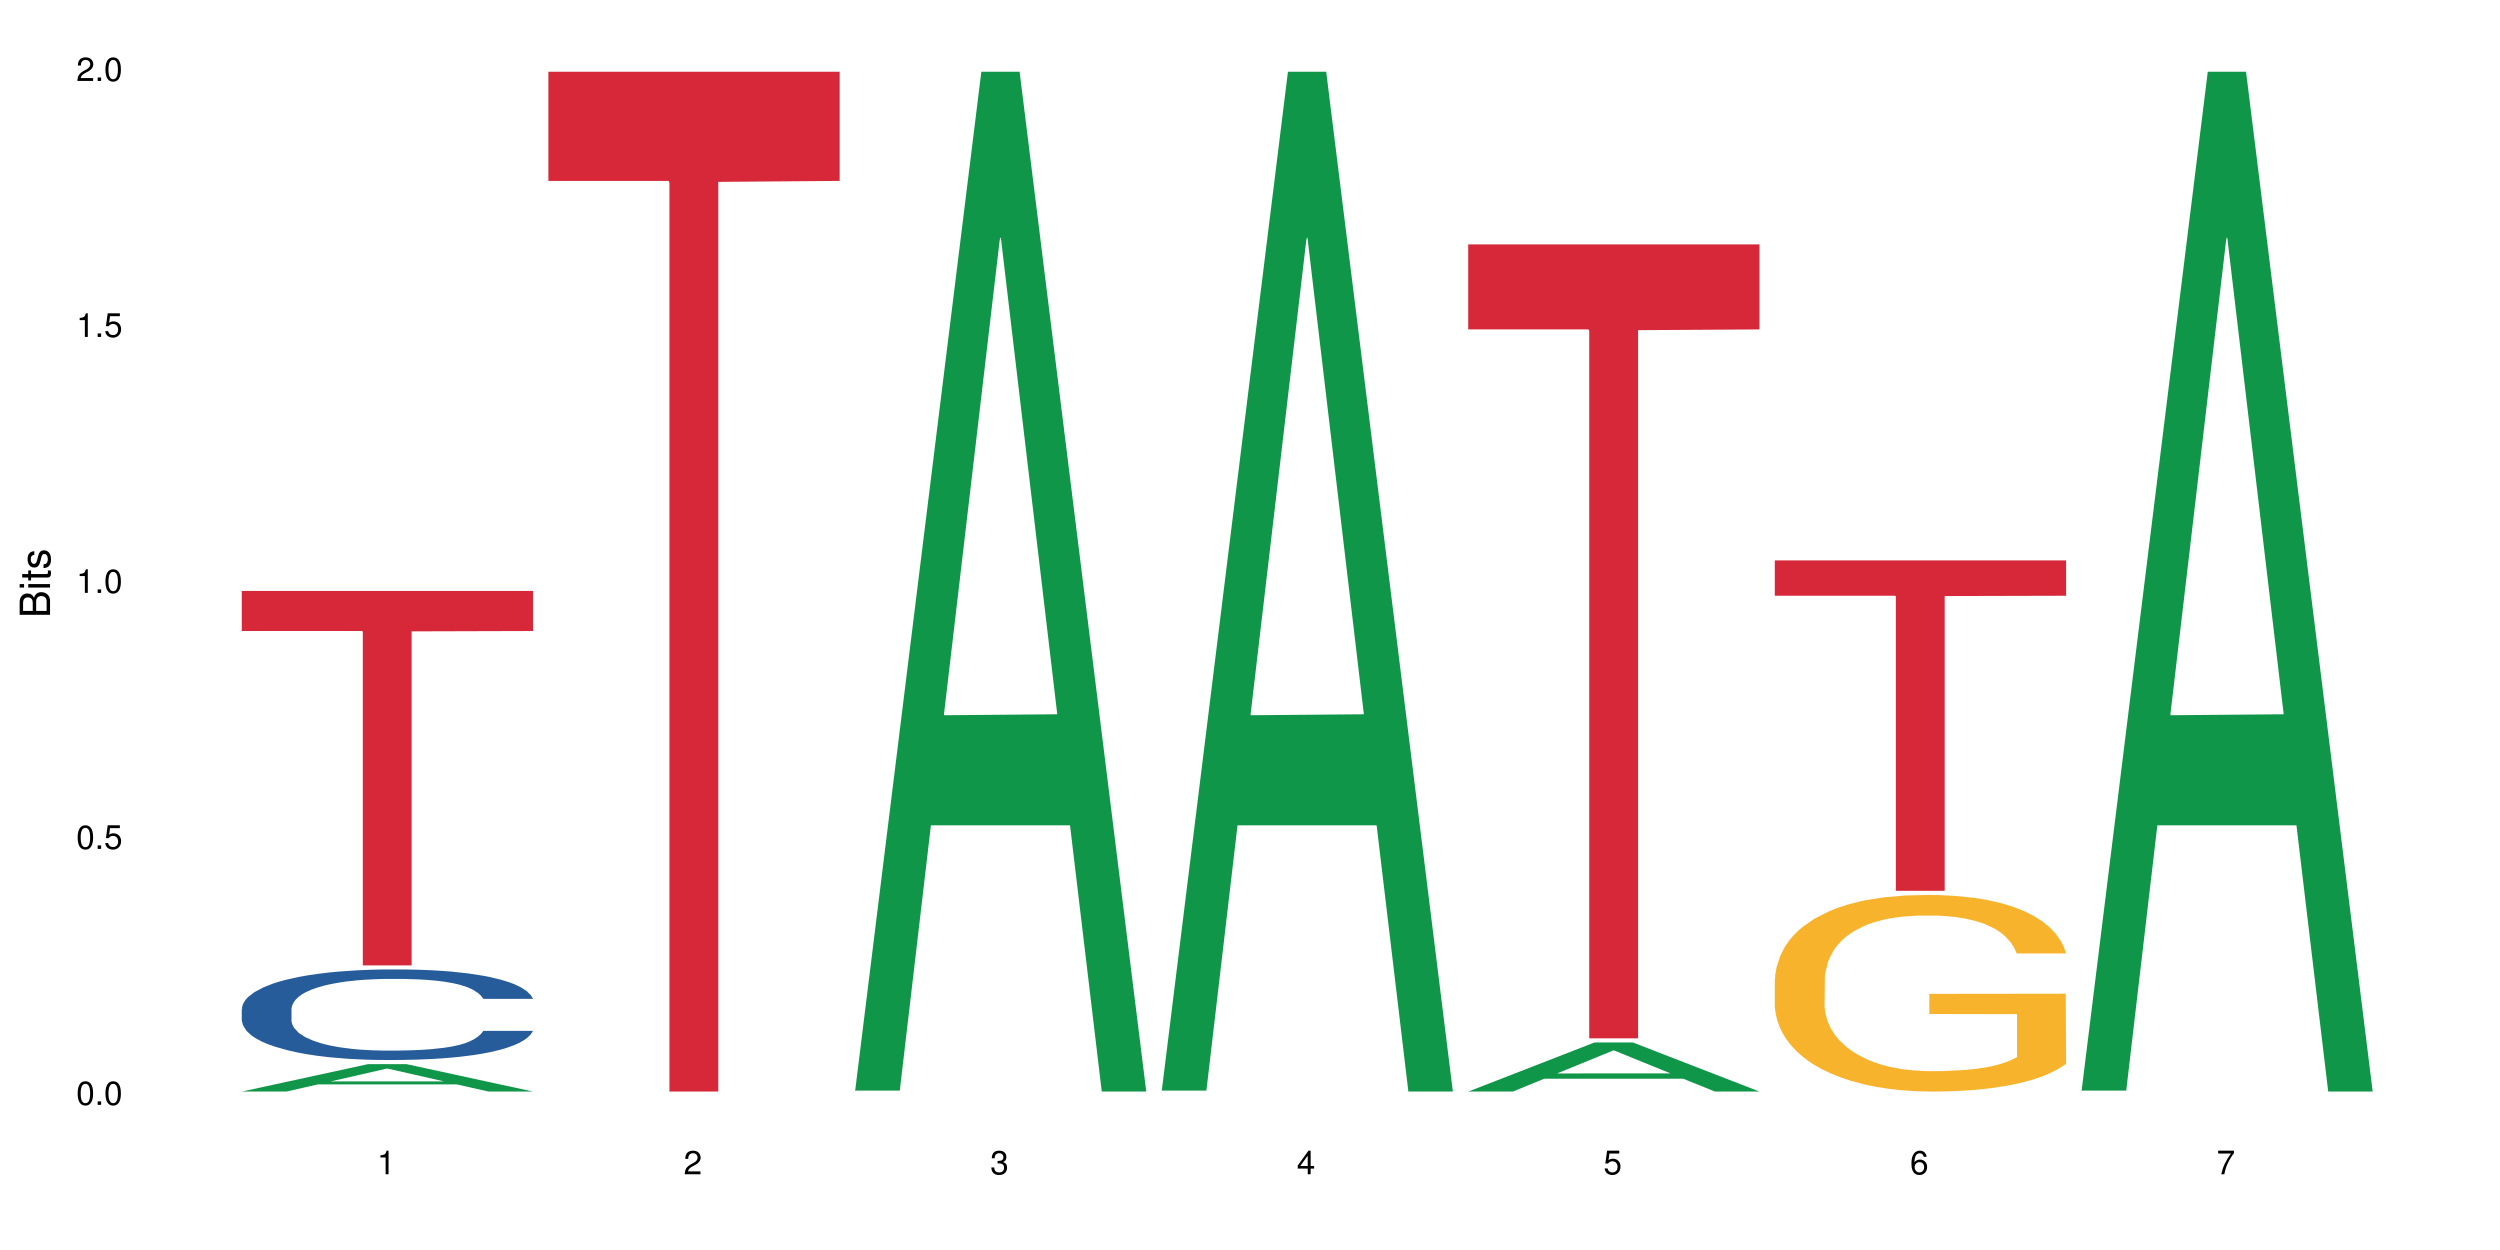 <?xml version="1.0" encoding="UTF-8"?>
<svg xmlns="http://www.w3.org/2000/svg" xmlns:xlink="http://www.w3.org/1999/xlink" width="720pt" height="360pt" viewBox="0 0 720 360" version="1.1">
<defs>
<g>
<symbol overflow="visible" id="glyph0-0">
<path style="stroke:none;" d=""/>
</symbol>
<symbol overflow="visible" id="glyph0-1">
<path style="stroke:none;" d="M 2.641 -6.797 C 2 -6.797 1.422 -6.531 1.078 -6.047 C 0.641 -5.453 0.406 -4.547 0.406 -3.297 C 0.406 -1 1.188 0.219 2.641 0.219 C 4.078 0.219 4.859 -1 4.859 -3.234 C 4.859 -4.562 4.656 -5.438 4.203 -6.047 C 3.844 -6.531 3.281 -6.797 2.641 -6.797 Z M 2.641 -6.047 C 3.547 -6.047 4 -5.125 4 -3.312 C 4 -1.375 3.562 -0.484 2.625 -0.484 C 1.734 -0.484 1.281 -1.422 1.281 -3.281 C 1.281 -5.141 1.734 -6.047 2.641 -6.047 Z M 2.641 -6.047 "/>
</symbol>
<symbol overflow="visible" id="glyph0-2">
<path style="stroke:none;" d="M 1.828 -1 L 0.828 -1 L 0.828 0 L 1.828 0 Z M 1.828 -1 "/>
</symbol>
<symbol overflow="visible" id="glyph0-3">
<path style="stroke:none;" d="M 4.562 -6.797 L 1.062 -6.797 L 0.547 -3.094 L 1.328 -3.094 C 1.719 -3.562 2.047 -3.734 2.578 -3.734 C 3.484 -3.734 4.062 -3.109 4.062 -2.094 C 4.062 -1.125 3.484 -0.531 2.578 -0.531 C 1.828 -0.531 1.375 -0.906 1.188 -1.672 L 0.328 -1.672 C 0.453 -1.109 0.547 -0.844 0.75 -0.594 C 1.125 -0.078 1.828 0.219 2.594 0.219 C 3.969 0.219 4.922 -0.781 4.922 -2.219 C 4.922 -3.562 4.031 -4.484 2.719 -4.484 C 2.25 -4.484 1.859 -4.359 1.469 -4.062 L 1.734 -5.969 L 4.562 -5.969 Z M 4.562 -6.797 "/>
</symbol>
<symbol overflow="visible" id="glyph0-4">
<path style="stroke:none;" d="M 2.484 -4.844 L 2.484 0 L 3.328 0 L 3.328 -6.797 L 2.766 -6.797 C 2.469 -5.75 2.281 -5.609 0.984 -5.453 L 0.984 -4.844 Z M 2.484 -4.844 "/>
</symbol>
<symbol overflow="visible" id="glyph0-5">
<path style="stroke:none;" d="M 4.859 -0.828 L 1.281 -0.828 C 1.359 -1.391 1.672 -1.75 2.5 -2.234 L 3.469 -2.75 C 4.406 -3.266 4.906 -3.969 4.906 -4.812 C 4.906 -5.375 4.672 -5.906 4.266 -6.266 C 3.859 -6.625 3.375 -6.797 2.719 -6.797 C 1.859 -6.797 1.219 -6.5 0.844 -5.922 C 0.609 -5.562 0.5 -5.125 0.484 -4.438 L 1.328 -4.438 C 1.359 -4.906 1.406 -5.188 1.531 -5.406 C 1.75 -5.812 2.188 -6.062 2.703 -6.062 C 3.469 -6.062 4.031 -5.516 4.031 -4.781 C 4.031 -4.25 3.719 -3.797 3.125 -3.438 L 2.234 -2.938 C 0.812 -2.141 0.406 -1.5 0.328 0 L 4.859 0 Z M 4.859 -0.828 "/>
</symbol>
<symbol overflow="visible" id="glyph0-6">
<path style="stroke:none;" d="M 2.125 -3.125 L 2.578 -3.125 C 3.516 -3.125 3.984 -2.703 3.984 -1.891 C 3.984 -1.031 3.469 -0.531 2.578 -0.531 C 1.656 -0.531 1.203 -0.984 1.156 -1.969 L 0.312 -1.969 C 0.344 -1.422 0.438 -1.078 0.609 -0.766 C 0.953 -0.109 1.625 0.219 2.547 0.219 C 3.953 0.219 4.859 -0.609 4.859 -1.906 C 4.859 -2.766 4.516 -3.25 3.703 -3.516 C 4.344 -3.766 4.656 -4.25 4.656 -4.938 C 4.656 -6.109 3.875 -6.797 2.578 -6.797 C 1.203 -6.797 0.484 -6.047 0.453 -4.609 L 1.297 -4.609 C 1.312 -5.016 1.344 -5.25 1.453 -5.453 C 1.641 -5.828 2.062 -6.062 2.594 -6.062 C 3.344 -6.062 3.797 -5.625 3.797 -4.906 C 3.797 -4.422 3.609 -4.141 3.25 -3.984 C 3.016 -3.891 2.719 -3.844 2.125 -3.844 Z M 2.125 -3.125 "/>
</symbol>
<symbol overflow="visible" id="glyph0-7">
<path style="stroke:none;" d="M 3.141 -1.625 L 3.141 0 L 3.984 0 L 3.984 -1.625 L 4.984 -1.625 L 4.984 -2.391 L 3.984 -2.391 L 3.984 -6.797 L 3.359 -6.797 L 0.266 -2.516 L 0.266 -1.625 Z M 3.141 -2.391 L 1 -2.391 L 3.141 -5.359 Z M 3.141 -2.391 "/>
</symbol>
<symbol overflow="visible" id="glyph0-8">
<path style="stroke:none;" d="M 4.781 -5.031 C 4.609 -6.141 3.891 -6.797 2.844 -6.797 C 2.094 -6.797 1.422 -6.438 1.031 -5.828 C 0.609 -5.172 0.406 -4.344 0.406 -3.094 C 0.406 -1.953 0.578 -1.234 0.984 -0.625 C 1.359 -0.078 1.953 0.219 2.703 0.219 C 3.984 0.219 4.922 -0.734 4.922 -2.078 C 4.922 -3.344 4.062 -4.234 2.844 -4.234 C 2.172 -4.234 1.641 -3.969 1.281 -3.469 C 1.281 -5.125 1.828 -6.047 2.797 -6.047 C 3.391 -6.047 3.797 -5.672 3.938 -5.031 Z M 2.734 -3.484 C 3.547 -3.484 4.062 -2.922 4.062 -2 C 4.062 -1.156 3.484 -0.531 2.703 -0.531 C 1.922 -0.531 1.328 -1.188 1.328 -2.047 C 1.328 -2.891 1.906 -3.484 2.734 -3.484 Z M 2.734 -3.484 "/>
</symbol>
<symbol overflow="visible" id="glyph0-9">
<path style="stroke:none;" d="M 4.984 -6.797 L 0.438 -6.797 L 0.438 -5.969 L 4.109 -5.969 C 2.5 -3.656 1.828 -2.234 1.328 0 L 2.219 0 C 2.594 -2.172 3.453 -4.047 4.984 -6.094 Z M 4.984 -6.797 "/>
</symbol>
<symbol overflow="visible" id="glyph1-0">
<path style="stroke:none;" d=""/>
</symbol>
<symbol overflow="visible" id="glyph1-1">
<path style="stroke:none;" d="M 0 -0.953 L 0 -4.891 C 0 -5.719 -0.234 -6.344 -0.734 -6.797 C -1.188 -7.234 -1.812 -7.469 -2.5 -7.469 C -3.547 -7.469 -4.188 -7 -4.625 -5.875 C -4.984 -6.672 -5.641 -7.094 -6.531 -7.094 C -7.156 -7.094 -7.734 -6.859 -8.141 -6.391 C -8.562 -5.938 -8.75 -5.344 -8.75 -4.5 L -8.75 -0.953 Z M -4.984 -2.062 L -7.766 -2.062 L -7.766 -4.219 C -7.766 -4.844 -7.688 -5.203 -7.453 -5.5 C -7.219 -5.812 -6.859 -5.969 -6.375 -5.969 C -5.906 -5.969 -5.531 -5.812 -5.297 -5.5 C -5.062 -5.203 -4.984 -4.844 -4.984 -4.219 Z M -0.984 -2.062 L -4 -2.062 L -4 -4.781 C -4 -5.328 -3.859 -5.688 -3.578 -5.953 C -3.297 -6.219 -2.922 -6.359 -2.484 -6.359 C -2.062 -6.359 -1.688 -6.219 -1.406 -5.953 C -1.109 -5.688 -0.984 -5.328 -0.984 -4.781 Z M -0.984 -2.062 "/>
</symbol>
<symbol overflow="visible" id="glyph1-2">
<path style="stroke:none;" d="M -6.281 -1.797 L -6.281 -0.797 L 0 -0.797 L 0 -1.797 Z M -8.75 -1.797 L -8.75 -0.797 L -7.484 -0.797 L -7.484 -1.797 Z M -8.75 -1.797 "/>
</symbol>
<symbol overflow="visible" id="glyph1-3">
<path style="stroke:none;" d="M -6.281 -3.047 L -6.281 -2.016 L -8.016 -2.016 L -8.016 -1.016 L -6.281 -1.016 L -6.281 -0.172 L -5.469 -0.172 L -5.469 -1.016 L -0.719 -1.016 C -0.078 -1.016 0.281 -1.453 0.281 -2.234 C 0.281 -2.469 0.25 -2.719 0.188 -3.047 L -0.641 -3.047 C -0.609 -2.922 -0.594 -2.766 -0.594 -2.562 C -0.594 -2.141 -0.719 -2.016 -1.156 -2.016 L -5.469 -2.016 L -5.469 -3.047 Z M -6.281 -3.047 "/>
</symbol>
<symbol overflow="visible" id="glyph1-4">
<path style="stroke:none;" d="M -4.531 -5.25 C -5.766 -5.25 -6.469 -4.422 -6.469 -2.969 C -6.469 -1.516 -5.719 -0.562 -4.547 -0.562 C -3.562 -0.562 -3.094 -1.062 -2.734 -2.562 L -2.516 -3.484 C -2.344 -4.188 -2.094 -4.469 -1.625 -4.469 C -1.047 -4.469 -0.641 -3.875 -0.641 -3 C -0.641 -2.453 -0.797 -2 -1.062 -1.75 C -1.25 -1.594 -1.422 -1.531 -1.875 -1.469 L -1.875 -0.406 C -0.422 -0.453 0.281 -1.266 0.281 -2.922 C 0.281 -4.5 -0.5 -5.516 -1.719 -5.516 C -2.656 -5.516 -3.172 -4.984 -3.469 -3.734 L -3.703 -2.766 C -3.891 -1.953 -4.156 -1.609 -4.594 -1.609 C -5.172 -1.609 -5.547 -2.125 -5.547 -2.938 C -5.547 -3.75 -5.203 -4.172 -4.531 -4.203 Z M -4.531 -5.25 "/>
</symbol>
</g>
</defs>
<g id="surface11679">
<rect x="0" y="0" width="720" height="360" style="fill:rgb(100%,100%,100%);fill-opacity:1;stroke:none;"/>
<path style=" stroke:none;fill-rule:nonzero;fill:rgb(6.275%,58.824%,28.235%);fill-opacity:1;" d="M 69.629 314.363 L 69.719 314.355 L 106.016 306.465 L 117.039 306.465 L 153.516 314.371 L 140.703 314.371 L 131.559 312.309 L 91.496 312.309 L 82.535 314.363 L 69.629 314.363 L 95.352 311.453 L 127.887 311.445 L 111.664 307.758 L 111.484 307.75 L 111.305 307.77 L 95.262 311.445 L 95.352 311.453 Z M 69.629 314.363 "/>
<path style=" stroke:none;fill-rule:nonzero;fill:rgb(14.51%,36.078%,60%);fill-opacity:1;" d="M 69.629 290.555 L 69.73 290.531 L 69.73 289.957 L 70.039 289.055 L 70.754 287.91 L 71.473 287.121 L 73.312 285.715 L 75.871 284.359 L 78.531 283.309 L 80.473 282.688 L 82.211 282.211 L 86.203 281.332 L 88.762 280.879 L 91.523 280.473 L 94.898 280.066 L 97.352 279.828 L 102.879 279.449 L 106.969 279.281 L 110.141 279.207 L 116.996 279.207 L 121.086 279.305 L 124.055 279.422 L 127.328 279.613 L 130.09 279.828 L 134.898 280.352 L 139.195 281.02 L 141.141 281.402 L 144.207 282.141 L 146.562 282.855 L 148.199 283.477 L 150.039 284.359 L 151.676 285.43 L 152.902 286.645 L 153.516 287.672 L 139.195 287.672 L 138.48 286.719 L 137.66 285.977 L 136.125 285 L 134.59 284.309 L 132.441 283.617 L 130.5 283.164 L 127.84 282.711 L 125.488 282.426 L 123.031 282.211 L 120.68 282.07 L 116.176 281.926 L 110.961 281.926 L 109.016 281.973 L 105.027 282.164 L 102.879 282.332 L 99.809 282.664 L 97.66 282.977 L 95.102 283.453 L 93.363 283.855 L 91.215 284.477 L 89.68 285.023 L 87.941 285.812 L 86.918 286.406 L 85.996 287.074 L 85.18 287.863 L 84.566 288.695 L 84.156 289.578 L 83.953 290.438 L 83.953 294.129 L 84.156 294.988 L 84.668 295.988 L 85.996 297.441 L 87.941 298.707 L 90.191 299.707 L 92.34 300.422 L 93.566 300.758 L 95.203 301.137 L 97.762 301.613 L 101.445 302.09 L 103.594 302.281 L 106.867 302.473 L 110.242 302.566 L 114.746 302.566 L 118.734 302.473 L 121.395 302.355 L 124.156 302.164 L 127.941 301.758 L 130.293 301.375 L 132.34 300.922 L 133.875 300.469 L 134.898 300.09 L 136.434 299.352 L 137.66 298.539 L 138.582 297.707 L 139.195 296.895 L 153.516 296.895 L 152.902 297.848 L 151.984 298.777 L 151.062 299.469 L 149.629 300.305 L 147.992 301.043 L 145.641 301.875 L 143.695 302.426 L 141.141 303.02 L 138.785 303.473 L 136.227 303.879 L 132.441 304.355 L 129.988 304.594 L 127.328 304.809 L 124.156 305 L 120.168 305.168 L 115.871 305.262 L 111.879 305.285 L 107.582 305.238 L 104.414 305.141 L 100.219 304.93 L 95 304.5 L 91.215 304.047 L 88.25 303.594 L 85.691 303.117 L 82.828 302.473 L 79.145 301.426 L 76.895 300.613 L 75.359 299.945 L 73.621 299.016 L 72.391 298.184 L 70.961 296.848 L 69.938 295.156 L 69.629 293.844 Z M 69.629 290.555 "/>
<path style=" stroke:none;fill-rule:nonzero;fill:rgb(83.922%,15.686%,22.353%);fill-opacity:1;" d="M 69.629 170.184 L 153.516 170.184 L 153.516 181.73 L 118.555 181.832 L 118.555 278.031 L 104.488 278.031 L 104.488 181.93 L 104.285 181.73 L 69.629 181.73 Z M 69.629 170.184 "/>
<path style=" stroke:none;fill-rule:nonzero;fill:rgb(83.922%,15.686%,22.353%);fill-opacity:1;" d="M 157.934 20.664 L 241.82 20.664 L 241.82 52.102 L 206.859 52.379 L 206.859 314.371 L 192.793 314.371 L 192.793 52.652 L 192.59 52.102 L 157.934 52.102 Z M 157.934 20.664 "/>
<path style=" stroke:none;fill-rule:nonzero;fill:rgb(6.275%,58.824%,28.235%);fill-opacity:1;" d="M 246.234 314.094 L 246.324 313.82 L 282.625 20.664 L 293.648 20.664 L 330.125 314.371 L 317.309 314.371 L 308.168 237.703 L 268.105 237.703 L 259.141 314.094 L 246.234 314.094 L 271.957 205.988 L 304.492 205.711 L 288.27 68.648 L 288.09 68.375 L 287.91 69.199 L 271.867 205.711 L 271.957 205.988 Z M 246.234 314.094 "/>
<path style=" stroke:none;fill-rule:nonzero;fill:rgb(6.275%,58.824%,28.235%);fill-opacity:1;" d="M 334.539 314.094 L 334.629 313.82 L 370.926 20.664 L 381.949 20.664 L 418.426 314.371 L 405.609 314.371 L 396.469 237.703 L 356.406 237.703 L 347.445 314.094 L 334.539 314.094 L 360.262 205.988 L 392.793 205.711 L 376.574 68.648 L 376.395 68.375 L 376.215 69.199 L 360.172 205.711 L 360.262 205.988 Z M 334.539 314.094 "/>
<path style=" stroke:none;fill-rule:nonzero;fill:rgb(6.275%,58.824%,28.235%);fill-opacity:1;" d="M 422.844 314.355 L 422.934 314.344 L 459.23 300.227 L 470.254 300.227 L 506.73 314.371 L 493.914 314.371 L 484.773 310.68 L 444.711 310.68 L 435.75 314.355 L 422.844 314.355 L 448.566 309.152 L 481.098 309.137 L 464.875 302.539 L 464.695 302.523 L 464.52 302.566 L 448.477 309.137 L 448.566 309.152 Z M 422.844 314.355 "/>
<path style=" stroke:none;fill-rule:nonzero;fill:rgb(83.922%,15.686%,22.353%);fill-opacity:1;" d="M 422.844 70.395 L 506.73 70.395 L 506.73 94.871 L 471.77 95.086 L 471.77 299.047 L 457.703 299.047 L 457.703 95.301 L 457.5 94.871 L 422.844 94.871 Z M 422.844 70.395 "/>
<path style=" stroke:none;fill-rule:nonzero;fill:rgb(96.863%,70.196%,16.863%);fill-opacity:1;" d="M 511.145 281.996 L 511.246 281.945 L 511.246 280.91 L 511.656 278.582 L 512.68 275.375 L 514.012 272.738 L 515.441 270.668 L 516.363 269.582 L 517.898 268.031 L 519.227 266.895 L 522.605 264.566 L 526.898 262.395 L 529.254 261.465 L 531.914 260.582 L 535.699 259.602 L 537.438 259.238 L 542.758 258.41 L 548.793 257.895 L 555.441 257.738 L 558.512 257.793 L 562.707 257.996 L 568.434 258.566 L 571.707 259.086 L 574.266 259.602 L 576.926 260.273 L 580.199 261.309 L 583.27 262.551 L 585.723 263.789 L 588.18 265.344 L 590.227 266.996 L 591.965 268.809 L 593.5 270.98 L 594.422 272.789 L 595.035 274.598 L 580.812 274.598 L 579.996 272.789 L 579.074 271.395 L 577.539 269.688 L 576.004 268.445 L 574.473 267.461 L 571.605 266.117 L 569.152 265.289 L 566.082 264.566 L 563.117 264.102 L 559.738 263.789 L 557.691 263.688 L 552.27 263.688 L 547.359 264.051 L 544.496 264.461 L 542.449 264.875 L 539.586 265.652 L 537.848 266.273 L 536.824 266.688 L 533.754 268.289 L 531.707 269.738 L 530.582 270.719 L 529.152 272.273 L 528.129 273.668 L 527.004 275.738 L 526.391 277.289 L 525.57 280.805 L 525.469 290.113 L 525.773 292.082 L 526.391 294.199 L 527.207 296.062 L 528.434 298.027 L 529.664 299.527 L 531.812 301.543 L 533.652 302.891 L 535.086 303.77 L 537.848 305.164 L 538.973 305.629 L 541.633 306.562 L 544.395 307.285 L 547.77 307.906 L 550.328 308.215 L 554.418 308.477 L 559.637 308.477 L 565.773 308.164 L 569.664 307.75 L 572.324 307.336 L 574.062 306.977 L 576.211 306.406 L 577.746 305.891 L 579.176 305.32 L 580.914 304.441 L 580.914 292.082 L 555.648 292.027 L 555.648 286.234 L 594.93 286.184 L 595.035 306.406 L 592.887 307.801 L 590.227 309.148 L 587.668 310.18 L 585.008 311.062 L 581.223 312.043 L 578.152 312.664 L 573.449 313.387 L 569.152 313.852 L 564.648 314.164 L 560.66 314.32 L 555.953 314.371 L 551.762 314.266 L 547.258 313.957 L 543.68 313.543 L 540.402 313.027 L 537.129 312.355 L 533.039 311.266 L 530.379 310.387 L 527.617 309.301 L 524.855 308.008 L 522.398 306.613 L 520.762 305.527 L 519.125 304.285 L 517.387 302.734 L 515.75 300.977 L 514.523 299.371 L 513.395 297.562 L 512.578 295.855 L 511.758 293.527 L 511.352 291.668 L 511.145 290.062 Z M 511.145 281.996 "/>
<path style=" stroke:none;fill-rule:nonzero;fill:rgb(83.922%,15.686%,22.353%);fill-opacity:1;" d="M 511.145 161.387 L 595.035 161.387 L 595.035 171.574 L 560.07 171.664 L 560.07 256.559 L 546.004 256.559 L 546.004 171.754 L 545.801 171.574 L 511.145 171.574 Z M 511.145 161.387 "/>
<path style=" stroke:none;fill-rule:nonzero;fill:rgb(6.275%,58.824%,28.235%);fill-opacity:1;" d="M 599.449 314.094 L 599.539 313.82 L 635.836 20.664 L 646.859 20.664 L 683.336 314.371 L 670.52 314.371 L 661.379 237.703 L 621.316 237.703 L 612.355 314.094 L 599.449 314.094 L 625.172 205.988 L 657.703 205.711 L 641.484 68.648 L 641.305 68.375 L 641.125 69.199 L 625.082 205.711 L 625.172 205.988 Z M 599.449 314.094 "/>
<g style="fill:rgb(0%,0%,0%);fill-opacity:1;">
  <use xlink:href="#glyph0-1" x="21.957" y="318.198"/>
  <use xlink:href="#glyph0-2" x="27.291" y="318.198"/>
  <use xlink:href="#glyph0-1" x="29.958" y="318.198"/>
</g>
<g style="fill:rgb(0%,0%,0%);fill-opacity:1;">
  <use xlink:href="#glyph0-1" x="21.957" y="244.476"/>
  <use xlink:href="#glyph0-2" x="27.291" y="244.476"/>
  <use xlink:href="#glyph0-3" x="29.958" y="244.476"/>
</g>
<g style="fill:rgb(0%,0%,0%);fill-opacity:1;">
  <use xlink:href="#glyph0-4" x="21.957" y="170.753"/>
  <use xlink:href="#glyph0-2" x="27.291" y="170.753"/>
  <use xlink:href="#glyph0-1" x="29.958" y="170.753"/>
</g>
<g style="fill:rgb(0%,0%,0%);fill-opacity:1;">
  <use xlink:href="#glyph0-4" x="21.957" y="97.034"/>
  <use xlink:href="#glyph0-2" x="27.291" y="97.034"/>
  <use xlink:href="#glyph0-3" x="29.958" y="97.034"/>
</g>
<g style="fill:rgb(0%,0%,0%);fill-opacity:1;">
  <use xlink:href="#glyph0-5" x="21.957" y="23.312"/>
  <use xlink:href="#glyph0-2" x="27.291" y="23.312"/>
  <use xlink:href="#glyph0-1" x="29.958" y="23.312"/>
</g>
<g style="fill:rgb(0%,0%,0%);fill-opacity:1;">
  <use xlink:href="#glyph0-4" x="108.574" y="338.19"/>
</g>
<g style="fill:rgb(0%,0%,0%);fill-opacity:1;">
  <use xlink:href="#glyph0-5" x="196.875" y="338.19"/>
</g>
<g style="fill:rgb(0%,0%,0%);fill-opacity:1;">
  <use xlink:href="#glyph0-6" x="285.18" y="338.19"/>
</g>
<g style="fill:rgb(0%,0%,0%);fill-opacity:1;">
  <use xlink:href="#glyph0-7" x="373.484" y="338.19"/>
</g>
<g style="fill:rgb(0%,0%,0%);fill-opacity:1;">
  <use xlink:href="#glyph0-3" x="461.785" y="338.19"/>
</g>
<g style="fill:rgb(0%,0%,0%);fill-opacity:1;">
  <use xlink:href="#glyph0-8" x="550.09" y="338.19"/>
</g>
<g style="fill:rgb(0%,0%,0%);fill-opacity:1;">
  <use xlink:href="#glyph0-9" x="638.395" y="338.19"/>
</g>
<g style="fill:rgb(0%,0%,0%);fill-opacity:1;">
  <use xlink:href="#glyph1-1" x="14.412" y="178.016"/>
  <use xlink:href="#glyph1-2" x="14.412" y="170.012"/>
  <use xlink:href="#glyph1-3" x="14.412" y="167.348"/>
  <use xlink:href="#glyph1-4" x="14.412" y="164.012"/>
</g>
</g>
</svg>
